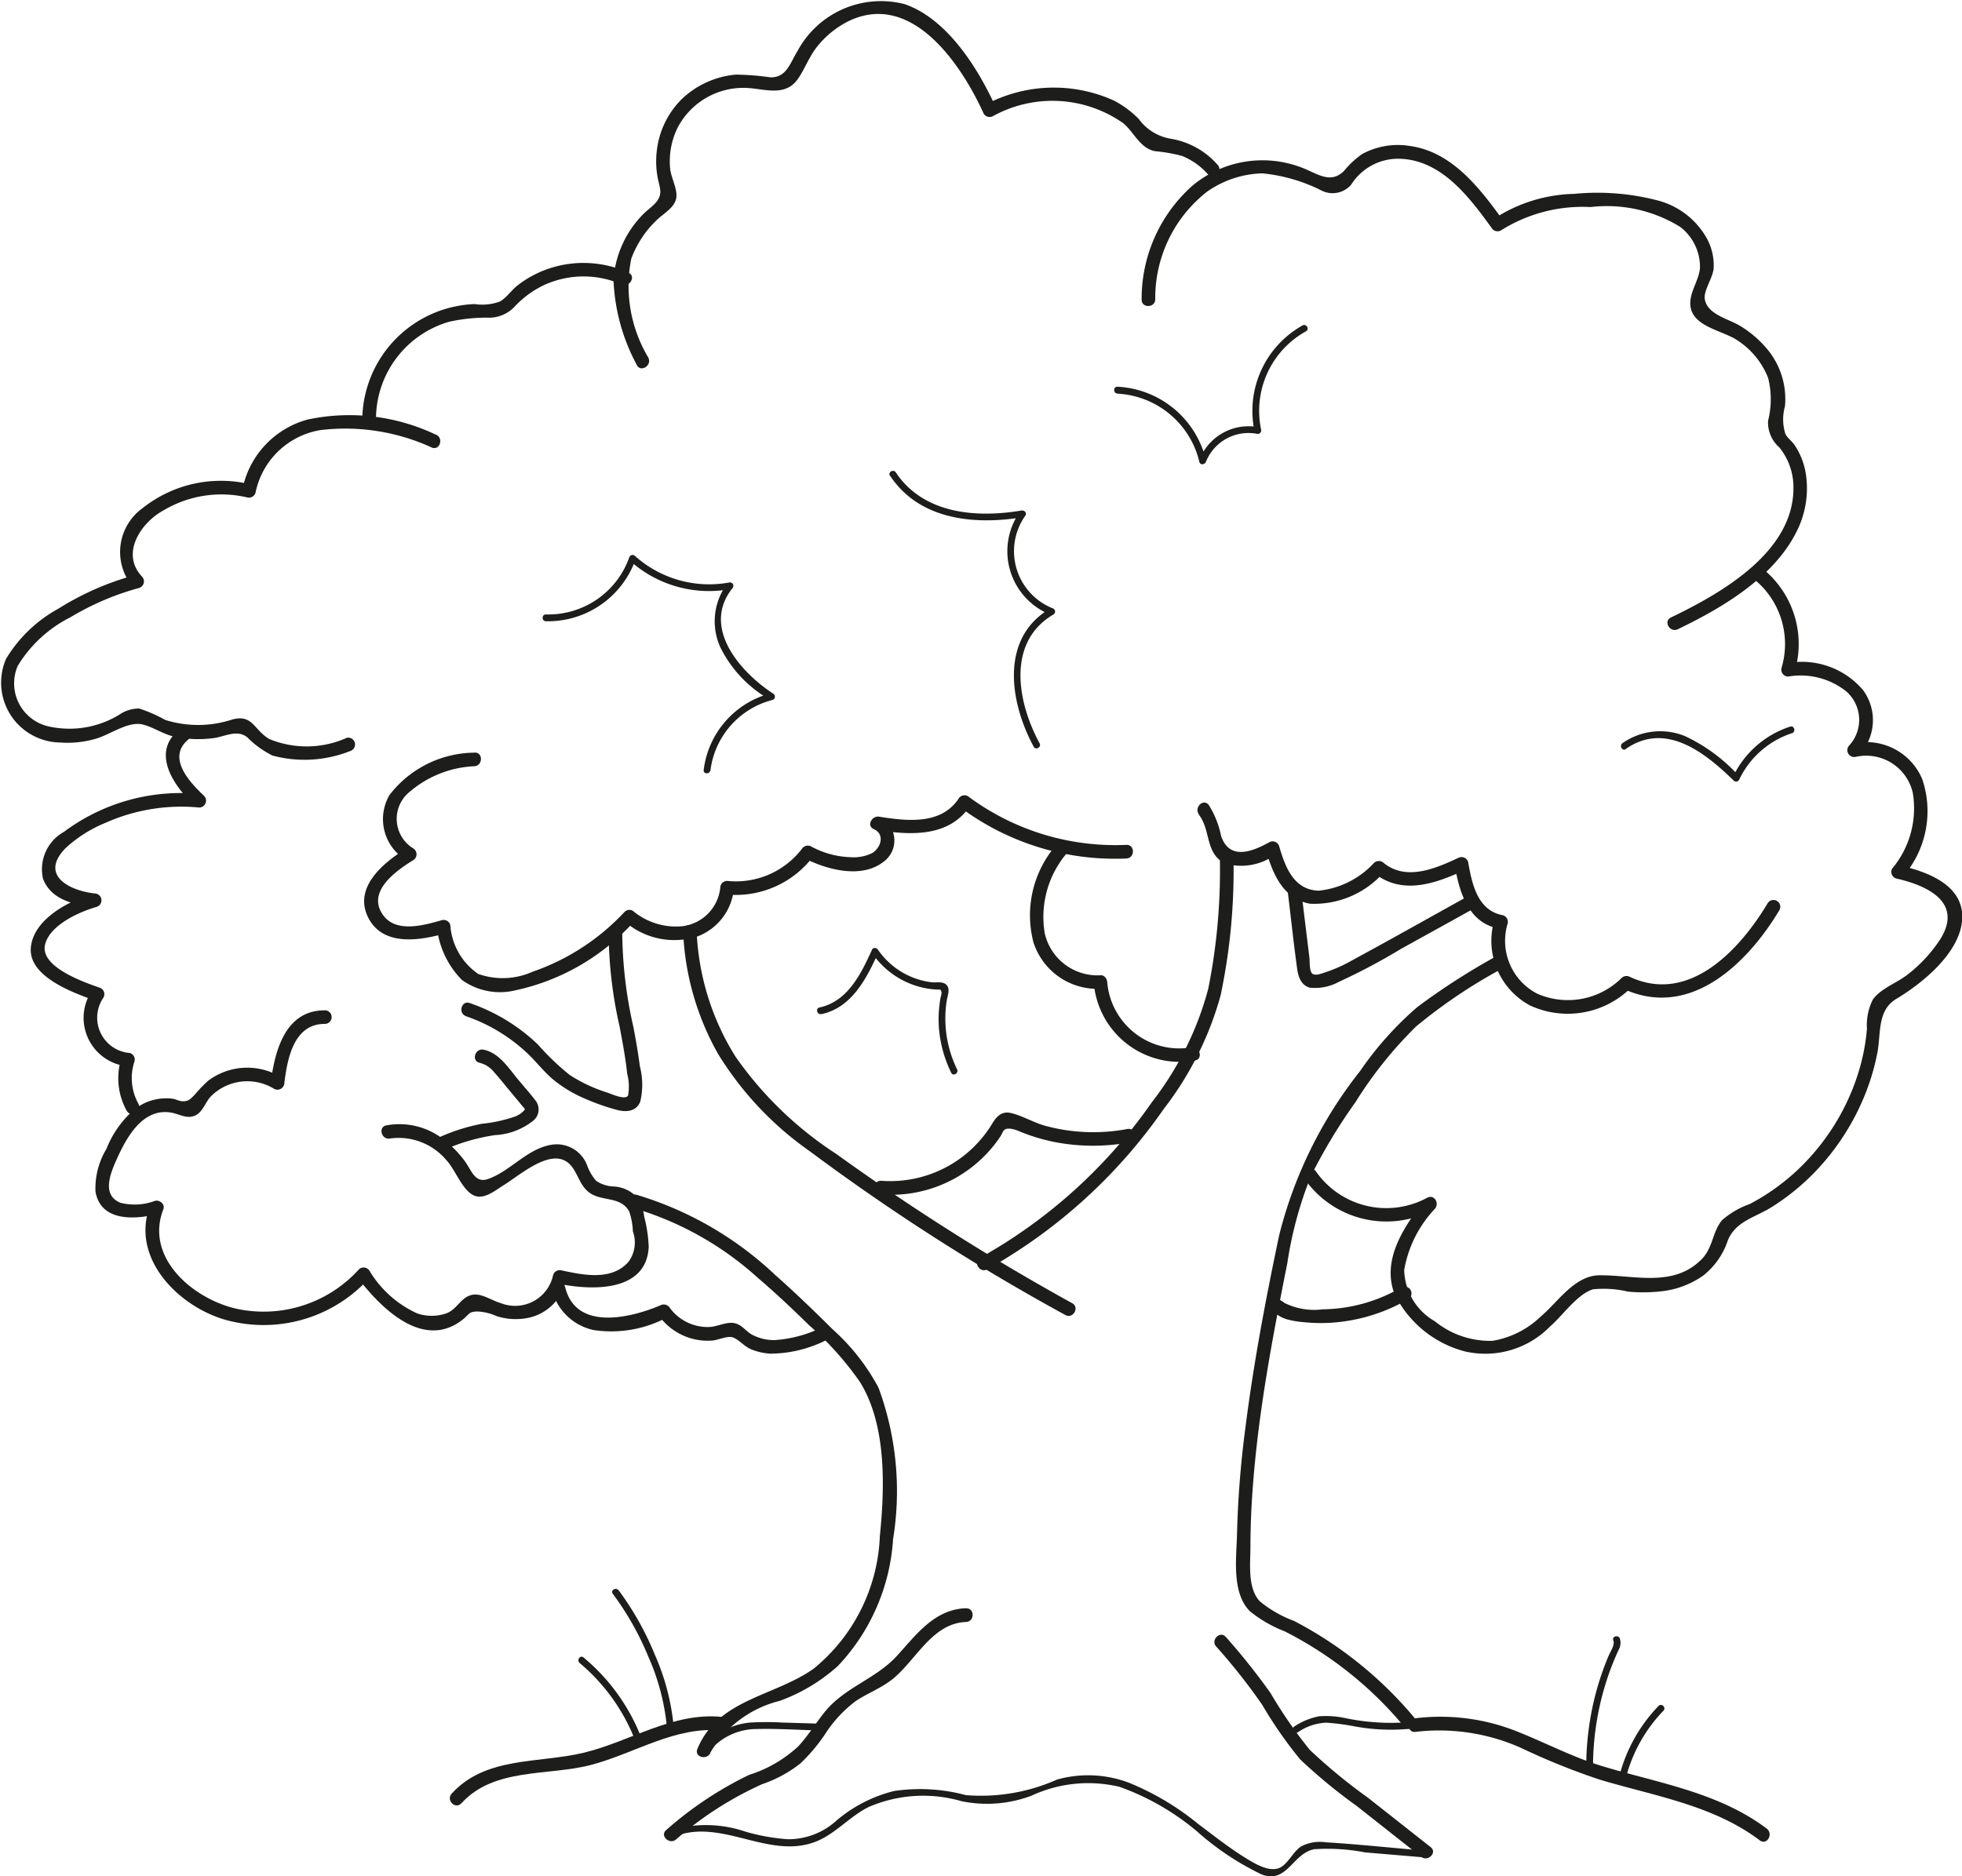 <svg xmlns="http://www.w3.org/2000/svg" width="25.421mm" height="24.315mm" viewBox="0 0 72.06 68.924">
  <title>tree1</title>
  <g>
    <path d="M44.683,60.486a22.5,22.5,0,0,1,1.685,2.134,15.345,15.345,0,0,0,1.406,2.021,20.179,20.179,0,0,0,2.077,1.71l2.357,1.86c.25.2.606-.154.353-.353l-2.3-1.813a20.61,20.61,0,0,1-2.138-1.758A16.959,16.959,0,0,1,46.68,62.2a23.672,23.672,0,0,0-1.643-2.064c-.215-.241-.567.114-.354.353Z" transform="translate(-0.015)" fill="#1d1d1b"/>
    <path d="M35.493,59.08c-1.16.046-1.815.96-2.531,1.746-.788.864-1.934,1.156-2.674,2.087-.326.41-.6.86-.96,1.247a4.751,4.751,0,0,1-1.8,1.043,13.335,13.335,0,0,0-3.041,2.023c-.25.2.105.554.354.353a12.793,12.793,0,0,1,3.176-2.039,4.693,4.693,0,0,0,1.391-.754,6.311,6.311,0,0,0,.9-1.064,4.675,4.675,0,0,1,1.138-1.232c.439-.29.932-.475,1.345-.8.872-.7,1.452-2.055,2.706-2.105.32-.013.322-.513,0-.5Z" transform="translate(-0.015)" fill="#1d1d1b"/>
    <path d="M26.105,64.384a4.09,4.09,0,0,1,2.547-1.9A6.5,6.5,0,0,0,30.791,61.2a7.463,7.463,0,0,0,2.025-4.66,10.966,10.966,0,0,0-.535-5.56,7.775,7.775,0,0,0-1.675-2.136c-.681-.674-1.369-1.344-2.088-1.977a12.72,12.72,0,0,0-5.127-2.976.25.25,0,0,0-.133.482,11.7,11.7,0,0,1,4.6,2.579c.651.554,1.271,1.143,1.882,1.74A11.491,11.491,0,0,1,31.6,50.77c.982,1.585.911,3.867.73,5.661A6.612,6.612,0,0,1,29.9,61.3c-1.446,1.027-3.519,1.114-4.272,2.952-.122.3.362.427.482.133Z" transform="translate(-0.015)" fill="#1d1d1b"/>
    <path d="M25.105,34.227a9.96,9.96,0,0,0,1.281,4.486,12.05,12.05,0,0,0,3.356,3.569,79.571,79.571,0,0,0,9.4,6.026c.282.156.535-.276.253-.432a85.593,85.593,0,0,1-8.675-5.491,13.4,13.4,0,0,1-3.691-3.567,9.4,9.4,0,0,1-1.427-4.591c-.014-.32-.515-.322-.5,0Z" transform="translate(-0.015)" fill="#1d1d1b"/>
    <path d="M36.272,46.632a19.492,19.492,0,0,0,6.482-5.889,12.086,12.086,0,0,0,2.09-4.169,22.233,22.233,0,0,0,.476-4.952.25.25,0,0,0-.5,0,22.128,22.128,0,0,1-.43,4.709,11.71,11.71,0,0,1-2.068,4.159,18.921,18.921,0,0,1-6.3,5.71c-.284.151-.032.583.252.432Z" transform="translate(-0.015)" fill="#1d1d1b"/>
    <path d="M47.322,32.845c.111.913.208,1.829.334,2.74.041.3.144.611.47.7a1.85,1.85,0,0,0,1.073-.22,22.67,22.67,0,0,0,2.293-1.219l2.519-1.394c.281-.156.03-.588-.252-.432-1.362.753-2.717,1.52-4.085,2.26a5.364,5.364,0,0,1-.982.439c-.115.036-.378.148-.485.043s-.085-.45-.1-.577l-.285-2.338c-.038-.315-.539-.319-.5,0Z" transform="translate(-0.015)" fill="#1d1d1b"/>
    <path d="M54.852,35.194a25.087,25.087,0,0,0-2.78,1.8,12.192,12.192,0,0,0-2.1,2.348A15.972,15.972,0,0,0,47,45.362c-.5,2.366-.95,4.751-1.252,7.15a36.434,36.434,0,0,0-.3,3.835c-.018.875-.21,2.158.473,2.844a4.7,4.7,0,0,0,1.275.737,13.827,13.827,0,0,1,4.388,3.5c.208.246.56-.109.354-.354a14.5,14.5,0,0,0-4.4-3.529,4.336,4.336,0,0,1-1.252-.717c-.457-.49-.347-1.364-.345-2,0-1.122.075-2.244.191-3.36.247-2.378.7-4.729,1.165-7.073a14.257,14.257,0,0,1,.869-3.2A20.348,20.348,0,0,1,49.8,40.487a15.063,15.063,0,0,1,2.229-2.782,19.306,19.306,0,0,1,3.078-2.08c.272-.17.022-.6-.252-.431Z" transform="translate(-0.015)" fill="#1d1d1b"/>
    <path d="M17.132,37.333a6.226,6.226,0,0,1,2.279,1.387c.335.322.617.7.981.987a4.811,4.811,0,0,0,1.085.644,8.268,8.268,0,0,0,1.2.424c.34.089.7.061.852-.3a2.7,2.7,0,0,0-.014-1.31c-.062-.478-.145-.952-.234-1.425a16.044,16.044,0,0,1-.411-3.392.25.25,0,0,0-.5,0,15.806,15.806,0,0,0,.4,3.355c.109.579.219,1.16.281,1.747a1.831,1.831,0,0,1,.032.791c-.091.186-.591-.044-.753-.1a5.657,5.657,0,0,1-1.395-.653,9.42,9.42,0,0,1-1.171-1.124,6.806,6.806,0,0,0-2.5-1.516c-.3-.106-.436.377-.133.482Z" transform="translate(-0.015)" fill="#1d1d1b"/>
    <path d="M17.635,39.046a.962.962,0,0,1,.531.347c.182.2.348.412.52.619l.535.644c.085.1.1.083,0,.182a.927.927,0,0,1-.246.164,5.327,5.327,0,0,1-1.26.281,7.027,7.027,0,0,0-1.532.481.25.25,0,1,0,.252.431A7.109,7.109,0,0,1,18.2,41.7a2.454,2.454,0,0,0,1.375-.511.531.531,0,0,0,.117-.748c-.205-.27-.434-.524-.65-.784-.345-.415-.7-.988-1.272-1.095-.315-.059-.45.422-.133.482Z" transform="translate(-0.015)" fill="#1d1d1b"/>
    <path d="M11.946,37.116c-1.459-.007-1.843,1.5-1.987,2.67l.376-.216a2.387,2.387,0,0,0-2.686.141,5.359,5.359,0,0,0-.477.5c-.154.153-.236.269-.488.242-.109-.012-.22-.073-.332-.091A1.875,1.875,0,0,0,4.9,40.8a3.749,3.749,0,0,0-.978,1.411,2.8,2.8,0,0,0-.4,1.564c.193,1.124,1.48,1.032,2.317.813l-.308-.307C4.781,46.225,6.6,48.029,8.347,48.5a5.228,5.228,0,0,0,5.2-1.514l-.393-.05c.829,1.1,2.415,2.7,3.871,1.528.237-.191.2-.28.536-.285a2,2,0,0,1,.708.176,2.316,2.316,0,0,0,1.157.056,1.786,1.786,0,0,0,1.386-1.433l-.307.175c1.163.25,3.258.354,3.336-1.351a5.2,5.2,0,0,0-.167-1.11,1.538,1.538,0,0,0-.27-.714,1.257,1.257,0,0,0-.842-.391,1.21,1.21,0,0,1-.653-.209,1.771,1.771,0,0,1-.32-.54,1.192,1.192,0,0,0-1.326-.783c-.9.15-1.5.974-2.333,1.26-.479.164-.6-.338-.854-.673a4.007,4.007,0,0,0-.783-.794,2.63,2.63,0,0,0-2.087-.506c-.316.058-.182.54.133.483a2.29,2.29,0,0,1,2.075.8c.317.338.554,1.038.959,1.268.388.219.815-.152,1.126-.344.549-.339,1.526-1.2,2.193-.942.5.194.52.833.922,1.169.465.389,1.176.139,1.508.724a2.566,2.566,0,0,1,.138.74,1.192,1.192,0,0,1-.167,1.121c-.625.7-1.656.479-2.455.308a.253.253,0,0,0-.308.174,1.428,1.428,0,0,1-1.928,1.027c-.451-.131-.866-.516-1.32-.176-.245.184-.376.446-.683.558a1.666,1.666,0,0,1-1.056,0,3.945,3.945,0,0,1-1.757-1.567.253.253,0,0,0-.392-.05A4.719,4.719,0,0,1,8.805,48.1c-1.613-.313-3.5-1.853-2.79-3.678.072-.184-.138-.351-.307-.307a2.13,2.13,0,0,1-1.269.071c-.717-.291-.354-1.117-.126-1.625.362-.8.957-1.874,2-1.686.312.057.592.259.908.086.249-.136.35-.491.54-.685A1.885,1.885,0,0,1,10.083,40a.254.254,0,0,0,.376-.216c.109-.886.343-2.175,1.487-2.17a.25.25,0,0,0,0-.5Z" transform="translate(-0.015)" fill="#1d1d1b"/>
    <path d="M20.3,47.438a2.016,2.016,0,0,0,1.512,1.422,4.341,4.341,0,0,0,2.717-.471l-.342-.09a2.242,2.242,0,0,0,1.186.862,2.192,2.192,0,0,0,.813.085c.22-.019.578-.2.784-.1.225.108.391.323.638.425a2.265,2.265,0,0,0,.7.158,4.637,4.637,0,0,0,2.06-.5c.293-.122.165-.606-.133-.482a4.615,4.615,0,0,1-1.778.484,1.728,1.728,0,0,1-.8-.189c-.2-.1-.338-.3-.539-.392-.357-.161-.707.094-1.074.1a1.721,1.721,0,0,1-1.43-.707.261.261,0,0,0-.342-.09c-1.078.457-3.091.959-3.495-.652a.25.25,0,0,0-.482.133Z" transform="translate(-0.015)" fill="#1d1d1b"/>
    <path d="M17.44,27.65a3.976,3.976,0,0,0-3.121,1.558,1.756,1.756,0,0,0,.622,2.393v-.432c-.832.513-1.964,1.426-1.4,2.544.542,1.068,1.9.84,2.834.574l-.308-.174A3.261,3.261,0,0,0,16.98,36a2.4,2.4,0,0,0,1.965.381,8.18,8.18,0,0,0,4.36-2.53l-.3.04a2.77,2.77,0,0,0,2.622.512,2.079,2.079,0,0,0,1.344-1.791l-.25.25A3.561,3.561,0,0,0,29.9,31.438l-.342.089c.819.421,2.089.765,2.9.137a.967.967,0,0,0-.1-1.637l-.192.456c1.255.2,2.7.3,3.488-.892l-.342.09a9.5,9.5,0,0,0,6.071,1.857c.321-.014.323-.514,0-.5a9.063,9.063,0,0,1-5.819-1.789.254.254,0,0,0-.342.09c-.648.979-1.923.821-2.924.662-.253-.04-.473.329-.192.457.423.193.26.68-.051.877a1.52,1.52,0,0,1-.779.156,3.24,3.24,0,0,1-1.468-.395.259.259,0,0,0-.342.089,3.056,3.056,0,0,1-2.747,1.176.253.253,0,0,0-.25.25,1.593,1.593,0,0,1-1.39,1.415,2.463,2.463,0,0,1-1.823-.568.25.25,0,0,0-.3.039,8.306,8.306,0,0,1-3.379,2.2,2.684,2.684,0,0,1-2,.081,2.381,2.381,0,0,1-1.024-1.8.253.253,0,0,0-.307-.175c-.642.182-1.667.484-2.153-.176-.635-.863.459-1.632,1.1-2.028a.254.254,0,0,0,0-.432,1.274,1.274,0,0,1-.123-2.086,3.919,3.919,0,0,1,2.369-.933c.319-.022.322-.522,0-.5Z" transform="translate(-0.015)" fill="#1d1d1b"/>
    <path d="M6.562,26.83c-1.01.863-.13,2.08.6,2.763l.177-.426a7.162,7.162,0,0,0-4.973,1.391,1.57,1.57,0,0,0-.77,1.727c.3.786,1.166.957,1.906,1.039l-.066-.491c-.882.251-2.215.941-2.29,2s1.6,1.657,2.391,1.933l-.15-.368a1.79,1.79,0,0,0,1.265,2.77l-.175-.308A2.448,2.448,0,0,0,4.667,40.8c.152.284.584.031.432-.253a1.934,1.934,0,0,1-.144-1.557.25.25,0,0,0-.174-.307,1.3,1.3,0,0,1-.966-2.035.254.254,0,0,0-.149-.368c-.552-.192-2.165-.748-2-1.557.154-.735,1.266-1.229,1.9-1.408a.252.252,0,0,0-.067-.492c-.916-.1-2.049-.659-1.082-1.66a4.871,4.871,0,0,1,1.473-.936,6.842,6.842,0,0,1,3.446-.561.253.253,0,0,0,.177-.427c-.519-.488-1.374-1.392-.6-2.056.245-.209-.11-.562-.354-.354Z" transform="translate(-0.015)" fill="#1d1d1b"/>
    <path d="M16.014,15.964a7.378,7.378,0,0,0-4.708-.55A3.332,3.332,0,0,0,8.92,17.969l.307-.174a4.622,4.622,0,0,0-3.974.871,1.987,1.987,0,0,0-.376,2.873l.111-.417a10.43,10.43,0,0,0-2.826,1.237A5.093,5.093,0,0,0,.236,24.206a2.2,2.2,0,0,0,1.993,3.071,3.713,3.713,0,0,0,1.3-.137c.52-.144,1.191-.659,1.732-.523.4.1.745.357,1.16.445a4.248,4.248,0,0,0,1.44.053c.431-.059.849-.325,1.232-.033a3.48,3.48,0,0,0,.929.674,4.544,4.544,0,0,0,2.864-.169.251.251,0,0,0-.133-.483,3.6,3.6,0,0,1-2.85.044c-.575-.344-.6-.91-1.346-.72a4.016,4.016,0,0,1-2.477.018,5.24,5.24,0,0,0-.951-.417,1.247,1.247,0,0,0-.72.218,3.507,3.507,0,0,1-2.653.428A1.621,1.621,0,0,1,.668,24.458,4.779,4.779,0,0,1,2.6,22.677,9.981,9.981,0,0,1,5.121,21.6a.253.253,0,0,0,.11-.418c-.8-.85-.039-1.983.788-2.432a4.149,4.149,0,0,1,3.075-.477A.251.251,0,0,0,9.4,18.1a2.919,2.919,0,0,1,2.382-2.3,7.614,7.614,0,0,1,4.1.644c.3.11.434-.373.133-.482Z" transform="translate(-0.015)" fill="#1d1d1b"/>
    <path d="M47.915,43.287a3.663,3.663,0,0,0,4.756,1.148l-.3-.393c-.75.965-1.614,2.186-1.149,3.468a4,4,0,0,0,2.591,2.135,3.327,3.327,0,0,0,3.141-.924c.449-.383.994-1.185,1.569-1.356a3.893,3.893,0,0,1,1.287.085,5.968,5.968,0,0,0,1.21-.011,3.286,3.286,0,0,0,1.544-.574,2.731,2.731,0,0,0,.915-1.311c.3-.7,1-.828,1.606-1.21a8.47,8.47,0,0,0,1.4-1.1,8.839,8.839,0,0,0,1.952-2.851,8.308,8.308,0,0,0,.531-1.724c.133-.708-.008-1.552.689-1.97.982-.588,2.429-1.756,2.427-3.029,0-1.189-1.33-1.657-2.289-1.875l.149.367a3.665,3.665,0,0,0,.669-3.544,2.223,2.223,0,0,0-2.57-1.293l.243.418a1.86,1.86,0,0,0,.148-2.4,2.947,2.947,0,0,0-2.746-.986l.241.317a3.553,3.553,0,0,0-1.077-3.7c-.242-.21-.6.142-.353.354a3.063,3.063,0,0,1,.948,3.21.252.252,0,0,0,.241.316,2.7,2.7,0,0,1,2.134.543,1.391,1.391,0,0,1,.111,1.988.252.252,0,0,0,.243.418,1.755,1.755,0,0,1,2.091,1.32,3.449,3.449,0,0,1-.754,2.783.251.251,0,0,0,.149.367c1.136.258,2.457.869,1.62,2.223A5.294,5.294,0,0,1,70.1,35.784c-.392.318-1.005.521-1.3.937a2.08,2.08,0,0,0-.216,1.075,7.6,7.6,0,0,1-.317,1.616A8.3,8.3,0,0,1,66.679,42.3a7.969,7.969,0,0,1-2.4,1.932,3.137,3.137,0,0,0-1.013.589c-.355.418-.334,1-.736,1.421-1.034,1.07-2.472.6-3.757.607-.925,0-1.532.979-2.178,1.523a3.342,3.342,0,0,1-1.761.885,3.218,3.218,0,0,1-2.119-.717,2.232,2.232,0,0,1-1.127-1.884A4.346,4.346,0,0,1,52.722,44.4c.165-.213-.037-.54-.3-.393a3.152,3.152,0,0,1-4.072-.968c-.18-.265-.613-.015-.432.252Z" transform="translate(-0.015)" fill="#1d1d1b"/>
    <path d="M47.019,47.9,47,47.875l.073.177-.008.055-.149.115c-.068.028-.074-.012-.011.053a.581.581,0,0,0,.112.079,1.23,1.23,0,0,0,.261.112,3.272,3.272,0,0,0,.638.107,5.983,5.983,0,0,0,1.331-.012,6.433,6.433,0,0,0,2.485-.831.25.25,0,0,0-.253-.432A5.849,5.849,0,0,1,48.6,48.1a2.458,2.458,0,0,1-1.4-.23c-.154-.115-.32-.232-.505-.089a.309.309,0,0,0-.027.468c.23.225.584-.128.353-.354Z" transform="translate(-0.015)" fill="#1d1d1b"/>
    <path d="M44.047,29.93c.448.565.219,1.454.988,1.8a2.139,2.139,0,0,0,1.841-.348l-.368-.149c.254.867.628,1.782,1.617,1.966a3.4,3.4,0,0,0,2.7-1.136h-.354c1.034.839,2.259.4,3.344-.1l-.368-.15c.173.98.506,2.1,1.624,2.3L54.9,33.8a2.694,2.694,0,0,0,1.3,3.132,3.3,3.3,0,0,0,3.723-.651l-.3.039c2.46,1.146,4.571-.922,5.744-2.882a.25.25,0,0,0-.432-.252c-1.012,1.691-2.872,3.722-5.06,2.7a.26.26,0,0,0-.3.039,2.8,2.8,0,0,1-3.116.572,2.188,2.188,0,0,1-1.072-2.567.253.253,0,0,0-.175-.308c-.938-.173-1.134-1.157-1.275-1.954a.253.253,0,0,0-.367-.149c-.838.389-1.909.854-2.737.181a.259.259,0,0,0-.354,0,3.2,3.2,0,0,1-2.037,1.021c-.918-.034-1.225-.878-1.445-1.63a.252.252,0,0,0-.367-.149c-.631.353-1.46.669-1.766-.228a3.369,3.369,0,0,0-.456-1.144c-.2-.252-.552.1-.354.354Z" transform="translate(-0.015)" fill="#1d1d1b"/>
    <path d="M38.833,31.014a3.937,3.937,0,0,0-.86,3.61,2.463,2.463,0,0,0,2.462,1.7l-.25-.25A3.166,3.166,0,0,0,43.9,38.96c.317-.053.183-.535-.132-.482a2.656,2.656,0,0,1-3.087-2.4c-.01-.124-.107-.266-.25-.25a1.985,1.985,0,0,1-2.044-1.539,3.62,3.62,0,0,1,.874-3.02c.2-.256-.239-.5-.432-.253Z" transform="translate(-0.015)" fill="#1d1d1b"/>
    <path d="M32.385,43.879a4.827,4.827,0,0,0,4.073-1.727,4.71,4.71,0,0,0,.311-.421c.037-.058.082-.185.136-.225.128-.1.4-.007.523.044a6.9,6.9,0,0,0,1.341.408,7.405,7.405,0,0,0,2.78,0c.316-.058.183-.54-.133-.482a6.738,6.738,0,0,1-2.986-.111c-.439-.118-.846-.37-1.281-.476-.326-.078-.518.11-.676.363a4.378,4.378,0,0,1-4.088,2.126c-.32-.025-.319.475,0,.5Z" transform="translate(-0.015)" fill="#1d1d1b"/>
    <path d="M42.445,11a4.954,4.954,0,0,1,1.9-3.956,3.689,3.689,0,0,1,2.036-.676,6.18,6.18,0,0,1,2.138.614.9.9,0,0,0,1.123-.2A2.038,2.038,0,0,1,51.3,5.832c1.6-.03,2.653,1.372,3.5,2.542a.254.254,0,0,0,.342.09,5.62,5.62,0,0,1,3.291-.858,5.128,5.128,0,0,1,3.288.727,1.852,1.852,0,0,1,.73,1.52c-.045.476-.405.9-.35,1.39.087.768,1.208.9,1.737,1.268a2.91,2.91,0,0,1,1.115,1.369,3.2,3.2,0,0,1,0,1.574,1.216,1.216,0,0,0,.416.985,2.334,2.334,0,0,1,.515,1.519c-.016,2.339-2.661,3.842-4.5,4.726-.29.14-.037.571.252.432,1.625-.782,3.5-1.885,4.347-3.554a3.511,3.511,0,0,0,.349-2.2,2.646,2.646,0,0,0-.411-1.021c-.093-.136-.267-.258-.332-.4a1.758,1.758,0,0,1-.016-1.016,2.864,2.864,0,0,0-.725-2.184,3.974,3.974,0,0,0-.914-.765c-.421-.262-1.225-.418-1.307-1-.043-.31.3-.774.327-1.119A2.065,2.065,0,0,0,62.726,8.8a2.9,2.9,0,0,0-1.788-1.426,8.782,8.782,0,0,0-3.107-.252,5.587,5.587,0,0,0-2.935.908l.342.09c-.87-1.2-1.887-2.552-3.461-2.761a2.736,2.736,0,0,0-1.742.305,3.436,3.436,0,0,0-.66.618c-.486.477-.95.114-1.5-.106a4.015,4.015,0,0,0-4.061.642A5.551,5.551,0,0,0,41.945,11c-.012.322.488.322.5,0Z" transform="translate(-0.015)" fill="#1d1d1b"/>
    <path d="M23.835,13.151A5.122,5.122,0,0,1,23.2,9.505a3.744,3.744,0,0,1,.931-1.416c.229-.229.63-.439.713-.774s-.183-.773-.216-1.12a2.79,2.79,0,0,1,.286-1.527,2.725,2.725,0,0,1,2.608-1.433c.64.051,1.345.3,1.79-.325.27-.381.413-.822.712-1.193A3.437,3.437,0,0,1,31.134.8c2.34-1.182,4.184,1.548,5.01,3.375a.254.254,0,0,0,.342.09,4.524,4.524,0,0,1,4.784.261c.4.337.61.909,1.153,1.026a6.013,6.013,0,0,1,1,.174,2.515,2.515,0,0,1,.958.679c.217.239.57-.115.353-.353A2.926,2.926,0,0,0,43,5.094a1.819,1.819,0,0,1-1.164-.728,3.681,3.681,0,0,0-.893-.664,5.338,5.338,0,0,0-4.706.129l.342.09C35.933,2.5,34.8.689,33.242.152a3.478,3.478,0,0,0-3.936,1.722c-.269.427-.4.986-1,.966a10,10,0,0,0-1.26-.1,3.3,3.3,0,0,0-1.961.871,3.167,3.167,0,0,0-.946,1.921,3.24,3.24,0,0,0,.053,1.1c.069.305.149.5-.058.771-.132.172-.345.309-.5.47a3.785,3.785,0,0,0-1.086,2.406A7.139,7.139,0,0,0,23.4,13.4c.13.294.561.04.432-.252Z" transform="translate(-0.015)" fill="#1d1d1b"/>
    <path d="M13.826,15.285A3.721,3.721,0,0,1,16.5,11.823a6.263,6.263,0,0,1,1.506-.152,1.3,1.3,0,0,0,.935-.433,3.551,3.551,0,0,1,1.07-.772,3.474,3.474,0,0,1,2.833-.018c.291.131.546-.3.253-.431a3.99,3.99,0,0,0-2.846-.175,3.9,3.9,0,0,0-1.223.639c-.221.172-.4.442-.638.589a1.864,1.864,0,0,1-.943.1,4.289,4.289,0,0,0-4.123,4.115c-.015.322.485.321.5,0Z" transform="translate(-0.015)" fill="#1d1d1b"/>
    <path d="M32.706,17.478c1.085,1.635,3.121,1.817,4.9,1.518l-.141-.184a2.51,2.51,0,0,0,1.146,3.775l-.03-.229c-1.863,1.095-1.473,3.467-.6,5.074.077.141.293.015.216-.126-.808-1.483-1.233-3.708.508-4.732a.126.126,0,0,0-.029-.228,2.26,2.26,0,0,1-1-3.408c.068-.1-.044-.2-.141-.184-1.661.28-3.6.131-4.619-1.4-.088-.133-.3-.008-.216.126Z" transform="translate(-0.015)" fill="#1d1d1b"/>
    <path d="M41.057,14.461a3.27,3.27,0,0,1,3.008,2.505c.03.131.2.106.241,0a1.682,1.682,0,0,1,1.873-1.03.127.127,0,0,0,.154-.154,3.34,3.34,0,0,1,1.647-3.611c.141-.077.015-.293-.126-.216a3.6,3.6,0,0,0-1.762,3.894l.153-.154a1.94,1.94,0,0,0-2.18,1.2h.241a3.522,3.522,0,0,0-3.249-2.688c-.161-.006-.161.244,0,.25Z" transform="translate(-0.015)" fill="#1d1d1b"/>
    <path d="M20.06,22.822a3.413,3.413,0,0,0,3.3-2.278l-.209.055a4.348,4.348,0,0,0,3.7,1.041l-.121-.209a2.316,2.316,0,0,0-.263,2.339A4.487,4.487,0,0,0,28.29,25.7l.03-.229a3.324,3.324,0,0,0-2.46,2.818c-.019.159.231.158.25,0a3.065,3.065,0,0,1,2.277-2.576.127.127,0,0,0,.029-.229c-1.2-.783-2.656-2.422-1.5-3.876a.126.126,0,0,0-.122-.209,4.082,4.082,0,0,1-3.459-.977.127.127,0,0,0-.209.055,3.153,3.153,0,0,1-3.061,2.095c-.161,0-.161.245,0,.25Z" transform="translate(-0.015)" fill="#1d1d1b"/>
    <path d="M59.723,27.517c1.466-1.029,2.911.13,3.965,1.156a.126.126,0,0,0,.2-.025,3.282,3.282,0,0,1,1.943-1.714c.152-.05.087-.292-.066-.241a3.531,3.531,0,0,0-2.093,1.828l.2-.025a6.279,6.279,0,0,0-1.957-1.448,2.413,2.413,0,0,0-2.31.253c-.131.092-.006.309.126.216Z" transform="translate(-0.015)" fill="#1d1d1b"/>
    <path d="M30.185,37.255c1.109-.235,1.651-1.3,2.079-2.24h-.216a3.071,3.071,0,0,0,2.386,1.339c.089,0,.141-.025.163.105a.783.783,0,0,1-.04.2c-.021.121-.037.244-.049.366a4.335,4.335,0,0,0,0,.837,4.589,4.589,0,0,0,.442,1.546c.07.145.286.019.216-.126a4.263,4.263,0,0,1-.428-1.713,4.1,4.1,0,0,1,.055-.843c.028-.164.127-.405-.015-.545s-.37-.077-.534-.095a2.8,2.8,0,0,1-1.985-1.2c-.048-.069-.174-.092-.216,0-.4.882-.887,1.9-1.93,2.125-.157.034-.091.275.067.241Z" transform="translate(-0.015)" fill="#1d1d1b"/>
    <path d="M26.082,64.319a2.249,2.249,0,0,1,1.717-.8c.735-.02,1.478.03,2.213.049.161,0,.161-.245,0-.25L28.74,63.28a10.2,10.2,0,0,0-1.16,0,2.437,2.437,0,0,0-1.674.866c-.1.123.073.3.176.177Z" transform="translate(-0.015)" fill="#1d1d1b"/>
    <path d="M24.908,67.423c1.648-.556,3.266.8,4.912.288.806-.248,1.355-.96,2.1-1.328a5.043,5.043,0,0,1,3.4-.216,4.62,4.62,0,0,0,2.58-.2,4.951,4.951,0,0,1,3.236-.324,9.249,9.249,0,0,1,2.838,1.632,10.17,10.17,0,0,0,2.386,1.589c.933.343,1.126-.773,1.92-.929a7.272,7.272,0,0,1,1.87.115l2.108.179c.16.014.159-.236,0-.25-1.186-.1-2.372-.229-3.56-.3a1.466,1.466,0,0,0-.894.152c-.3.187-.5.68-.824.8-.365.131-.842-.147-1.143-.329-.212-.129-.419-.267-.622-.409-.409-.286-.8-.593-1.2-.893A9.928,9.928,0,0,0,41.5,65.5a4.236,4.236,0,0,0-2.66-.126,6.872,6.872,0,0,1-3.351.573,6.487,6.487,0,0,0-2.633-.152,5.177,5.177,0,0,0-2.135,1.1,2.616,2.616,0,0,1-1.773.672,7.472,7.472,0,0,1-1.539-.274,4.531,4.531,0,0,0-2.569-.111c-.152.052-.087.293.066.241Z" transform="translate(-0.015)" fill="#1d1d1b"/>
    <path d="M47.679,63.64a1.99,1.99,0,0,1,1.043-.355,8.44,8.44,0,0,1,1.061.139,7.275,7.275,0,0,0,2.067.08c.159-.022.091-.263-.066-.241a8.18,8.18,0,0,1-2.335-.141,3.45,3.45,0,0,0-.987-.072,2.506,2.506,0,0,0-.909.374.125.125,0,0,0,.126.216Z" transform="translate(-0.015)" fill="#1d1d1b"/>
    <path d="M16.957,66.252c1.2-1.33,3.19-1,4.77-1.416,1.606-.423,3.095-1.437,4.815-1.262.32.032.318-.468,0-.5-1.829-.186-3.387.911-5.105,1.319-1.649.393-3.585.125-4.834,1.5-.215.238.137.593.354.354Z" transform="translate(-0.015)" fill="#1d1d1b"/>
    <path d="M22.523,58.552a10.625,10.625,0,0,1,1.3,2.3,8.3,8.3,0,0,1,.692,2.664c.008.16.259.161.25,0a8.478,8.478,0,0,0-.7-2.73,10.8,10.8,0,0,0-1.327-2.362c-.1-.128-.312,0-.216.126Z" transform="translate(-0.015)" fill="#1d1d1b"/>
    <path d="M21.312,61.1a7.043,7.043,0,0,1,2.1,3.02c.068.146.283.019.216-.126a7.235,7.235,0,0,0-2.188-3.11c-.132-.092-.257.124-.126.216Z" transform="translate(-0.015)" fill="#1d1d1b"/>
    <path d="M52,63.623a7.388,7.388,0,0,1,3.865.582,25.472,25.472,0,0,0,2.887,1.167c2.021.608,4.171.935,5.9,2.239.257.194.506-.24.253-.432-1.759-1.329-3.955-1.67-6.016-2.289-1.128-.339-2.147-.888-3.239-1.315A7.59,7.59,0,0,0,52,63.123c-.316.037-.319.537,0,.5Z" transform="translate(-0.015)" fill="#1d1d1b"/>
    <path d="M59.269,60.262c.064.173-.109.413-.176.572q-.116.275-.215.553a10.286,10.286,0,0,0-.333,1.138,10.741,10.741,0,0,0-.271,2.3.125.125,0,0,0,.25,0,10.323,10.323,0,0,1,.683-3.611c.077-.2.164-.4.251-.594a.535.535,0,0,0,.052-.425c-.055-.15-.3-.085-.241.066Z" transform="translate(-0.015)" fill="#1d1d1b"/>
    <path d="M60.932,62.668a5.781,5.781,0,0,0-1.451,2.612c-.039.156.2.223.241.067a5.526,5.526,0,0,1,1.387-2.5c.112-.116-.065-.293-.177-.177Z" transform="translate(-0.015)" fill="#1d1d1b"/>
  </g>
</svg>
